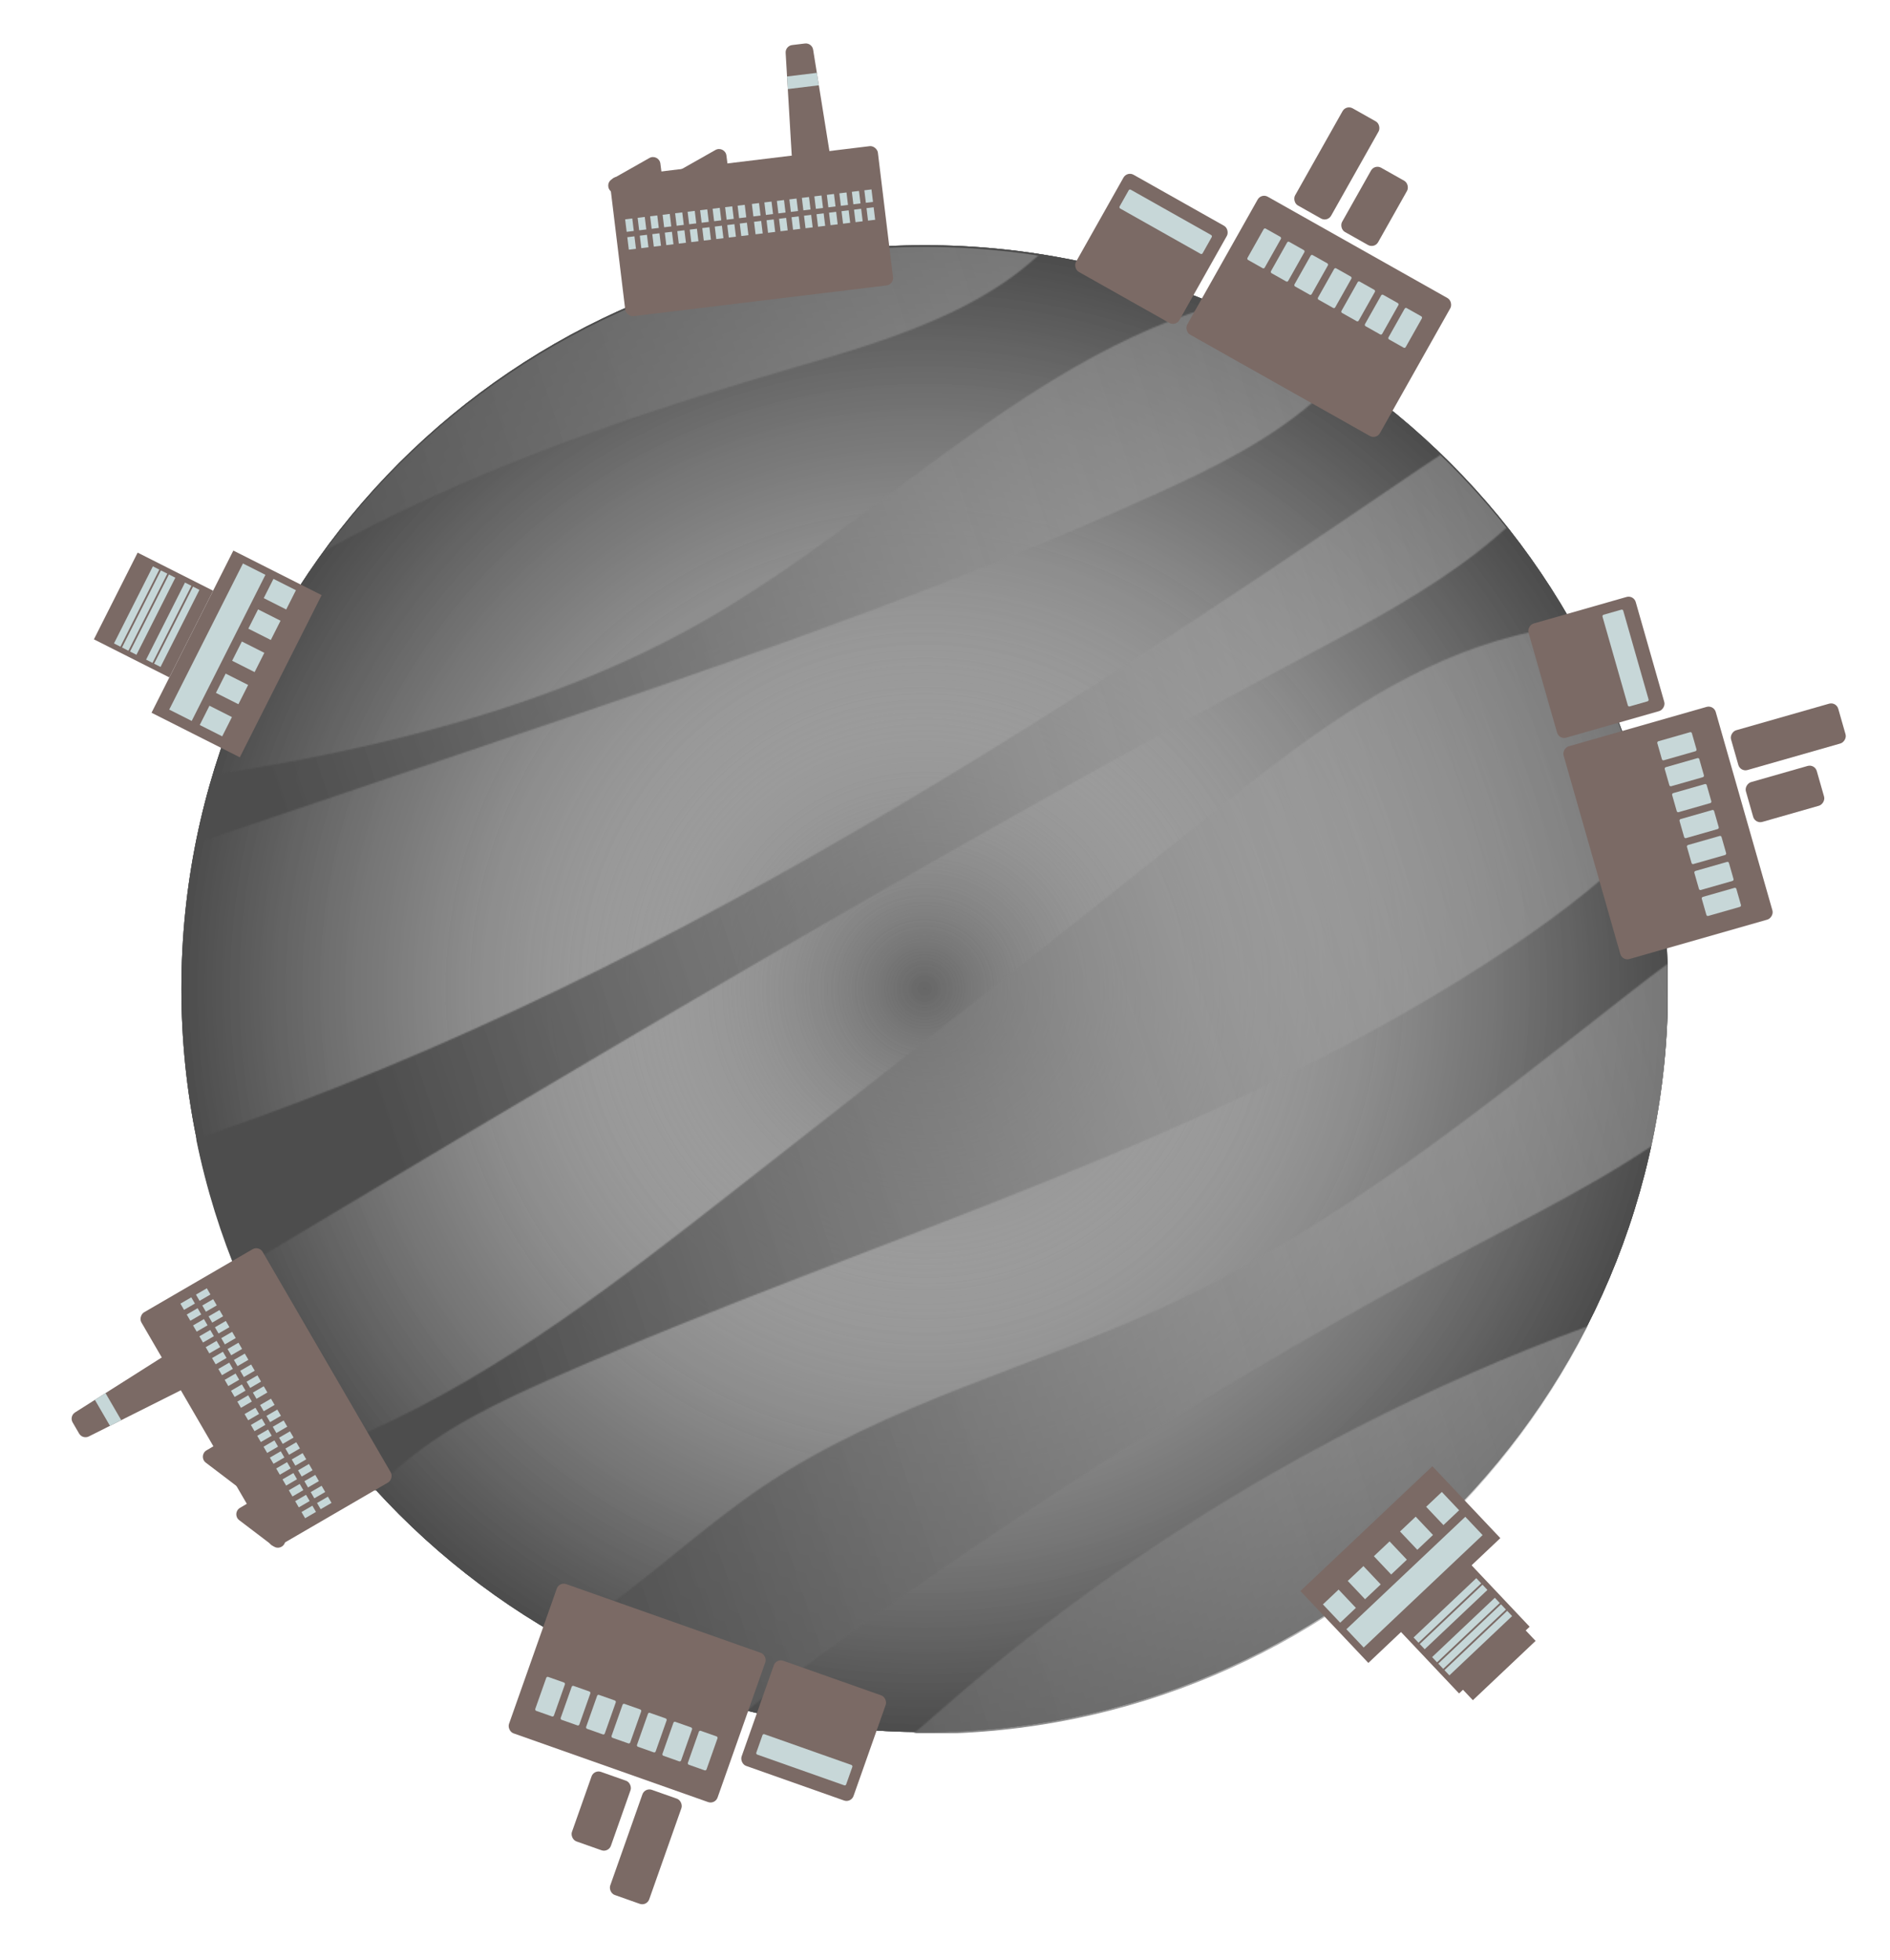 <svg width="1276" height="1323" viewBox="0 0 1276 1323" fill="none" xmlns="http://www.w3.org/2000/svg">
<g clip-path="url(#clip0_297_246)">
<path d="M624.278 1169.12C901.421 1169.12 1126.09 944.455 1126.09 667.312C1126.09 390.17 901.421 165.502 624.278 165.502C347.136 165.502 122.468 390.17 122.468 667.312C122.468 944.455 347.136 1169.12 624.278 1169.12Z" fill="#666666"/>
<path d="M624.278 1169.12C901.421 1169.12 1126.09 944.455 1126.09 667.312C1126.09 390.17 901.421 165.502 624.278 165.502C347.136 165.502 122.468 390.17 122.468 667.312C122.468 944.455 347.136 1169.12 624.278 1169.12Z" fill="url(#paint0_radial_297_246)"/>
<path d="M624.278 1169.12C901.421 1169.12 1126.09 944.455 1126.09 667.312C1126.09 390.17 901.421 165.502 624.278 165.502C347.136 165.502 122.468 390.17 122.468 667.312C122.468 944.455 347.136 1169.12 624.278 1169.12Z" fill="url(#paint1_radial_297_246)"/>
<mask id="mask0_297_246" style="mask-type:luminance" maskUnits="userSpaceOnUse" x="-273" y="120" width="1578" height="1360">
<path d="M68.244 364.808C287.042 204.873 312.786 166.625 413.017 139.525C539.238 105.39 653.329 124.134 725.993 143.486C684.472 204.733 606.713 227.579 535.662 248.217C363.608 298.175 189.533 363.126 60.087 486.986C50.013 496.615 39.636 511.667 47.594 523.108C53.601 531.732 66.129 531.779 76.599 530.809C134.2 525.421 191.426 516.224 247.811 503.288C326.762 485.175 404.58 459.477 474.918 419.289C608.045 343.236 719.227 214.105 871.437 195.711C883.287 194.274 896.469 193.923 905.806 201.367C925.742 217.249 910.539 249.654 891.689 266.821C859.225 296.387 819.084 315.972 779.059 334.062C634.736 399.271 484.419 450.105 334.393 500.822C244.703 531.136 155.013 561.461 65.322 591.775C18.414 607.633 -31.134 625.279 -62.091 663.936C-93.047 702.582 -94.274 769.204 -51.737 794.551C-22.534 811.951 14.593 804.239 47.314 795.018C378.964 701.624 673.464 510.522 958.229 316.545C992.727 293.044 1032.35 268.317 1073.23 276.754C1043.79 354.782 963.547 399.271 889.866 438.349C632.539 574.842 382.516 724.587 132.622 874.25C123.355 879.801 113.878 885.527 107.205 894.011C84.487 922.875 108.105 969.211 142.812 981.212C177.52 993.214 215.722 981.13 249.237 966.091C339.617 925.552 418.615 863.908 496.619 802.86C600.73 721.396 704.841 639.921 807.97 557.219C860.382 515.184 913.367 472.332 974.976 445.559C1036.6 418.786 1109.1 409.718 1170.64 436.666C1174.21 438.232 1177.99 440.148 1179.72 443.642C1181.6 447.44 1180.51 451.975 1179.28 456.03C1155.36 534.794 1089.1 593.025 1020.73 638.87C823.91 770.828 590.54 834.459 373.67 929.969C336.66 946.271 299.522 963.87 269.092 990.503C238.661 1017.14 215.266 1054.21 213.49 1094.61C212.929 1107.23 215.219 1121.35 225.141 1129.17C230.189 1133.14 236.581 1134.95 242.88 1136.23C294.135 1146.55 347.049 1126.32 390.802 1097.71C434.554 1069.09 472.289 1032.09 515.691 1002.95C598.954 947.042 698.881 922.583 789.81 880.245C901.856 828.067 998.99 749.338 1096.3 673.145C1141.09 638.063 1189.54 601.977 1246.2 596.8C1236.54 656.188 1198.26 707.782 1151.94 746.171C1105.61 784.559 1051.2 811.671 998.009 839.776C828.877 929.128 666.826 1031.91 513.914 1146.83C493.639 1162.07 472.476 1192.34 491.793 1208.79C496.794 1213.04 503.467 1214.77 509.988 1215.58C558.076 1221.52 599.783 1185.26 636.232 1153.34C806.451 1004.23 1013.84 897.914 1234.27 846.741C1256.54 841.576 1284.52 838.935 1297.85 857.492C1304.55 866.806 1305.32 879.064 1304.77 890.529C1300.49 980.897 1232.89 1053.86 1169.88 1118.78C1076.4 1215.1 983.997 1313.06 879.839 1397.69C828.958 1439.04 770.645 1478.72 705.075 1479.17C666.885 1479.42 630.015 1466.17 594.443 1452.29C449.524 1395.72 307.399 1323.75 196.673 1214.48C138.816 1157.38 89.489 1090.15 21.277 1045.95C-65.351 989.813 -94.917 999.98 -149.596 954.229C-227.846 888.694 -291.126 762.742 -268.256 654.131C-250.54 569.98 -193.757 556.319 68.244 364.808Z" fill="white"/>
</mask>
<g mask="url(#mask0_297_246)">
<path d="M624.231 1170.32C901.374 1170.32 1126.04 945.648 1126.04 668.506C1126.04 391.363 901.374 166.695 624.231 166.695C347.089 166.695 122.421 391.363 122.421 668.506C122.421 945.648 347.089 1170.32 624.231 1170.32Z" fill="url(#paint2_linear_297_246)"/>
</g>
</g>
<rect x="482.784" y="1218.03" width="149.325" height="106.834" rx="5" transform="rotate(-160.55 482.784 1218.03)" fill="#7B6A65"/>
<rect x="436.643" y="1286.71" width="27.923" height="75.269" rx="5" transform="rotate(-160.55 436.643 1286.71)" fill="#7B6A65"/>
<rect x="410.79" y="1250.55" width="27.923" height="49.775" rx="5" transform="rotate(-160.55 410.79 1250.55)" fill="#7B6A65"/>
<rect x="574.572" y="1216.97" width="80.126" height="75.269" rx="5" transform="rotate(-160.55 574.572 1216.97)" fill="#7B6A65"/>
<rect x="570.938" y="1205.39" width="64.343" height="14.568" rx="1" transform="rotate(-160.55 570.938 1205.39)" fill="#C7D7D8"/>
<rect x="476.66" y="1195.27" width="13.354" height="24.28" rx="1" transform="rotate(-160.55 476.66 1195.27)" fill="#C7D7D8"/>
<rect x="459.49" y="1189.21" width="13.354" height="24.28" rx="1" transform="rotate(-160.55 459.49 1189.21)" fill="#C7D7D8"/>
<rect x="407.976" y="1171.02" width="13.354" height="24.28" rx="1" transform="rotate(-160.55 407.976 1171.02)" fill="#C7D7D8"/>
<rect x="442.318" y="1183.14" width="13.354" height="24.28" rx="1" transform="rotate(-160.55 442.318 1183.14)" fill="#C7D7D8"/>
<rect x="390.805" y="1164.95" width="13.354" height="24.28" rx="1" transform="rotate(-160.55 390.805 1164.95)" fill="#C7D7D8"/>
<rect x="425.147" y="1177.08" width="13.354" height="24.28" rx="1" transform="rotate(-160.55 425.147 1177.08)" fill="#C7D7D8"/>
<rect x="373.633" y="1158.89" width="13.354" height="24.28" rx="1" transform="rotate(-160.55 373.633 1158.89)" fill="#C7D7D8"/>
<rect x="851.541" y="130.334" width="149.325" height="106.834" rx="5" transform="rotate(29.406 851.541 130.334)" fill="#7B6A65"/>
<rect x="908.861" y="70.665" width="27.923" height="75.269" rx="5" transform="rotate(29.406 908.861 70.665)" fill="#7B6A65"/>
<rect x="928.072" y="110.757" width="27.923" height="49.775" rx="5" transform="rotate(29.406 928.072 110.757)" fill="#7B6A65"/>
<rect x="760.954" y="115.511" width="80.126" height="75.269" rx="5" transform="rotate(29.406 760.954 115.511)" fill="#7B6A65"/>
<rect x="762.529" y="127.548" width="64.343" height="14.568" rx="1" transform="rotate(29.406 762.529 127.548)" fill="#C7D7D8"/>
<rect x="853.639" y="153.812" width="13.354" height="24.28" rx="1" transform="rotate(29.406 853.639 153.812)" fill="#C7D7D8"/>
<rect x="869.503" y="162.754" width="13.354" height="24.28" rx="1" transform="rotate(29.406 869.503 162.754)" fill="#C7D7D8"/>
<rect x="917.095" y="189.577" width="13.354" height="24.28" rx="1" transform="rotate(29.406 917.095 189.577)" fill="#C7D7D8"/>
<rect x="885.367" y="171.694" width="13.354" height="24.28" rx="1" transform="rotate(29.406 885.367 171.694)" fill="#C7D7D8"/>
<rect x="932.959" y="198.518" width="13.354" height="24.28" rx="1" transform="rotate(29.406 932.959 198.518)" fill="#C7D7D8"/>
<rect x="901.23" y="180.636" width="13.354" height="24.28" rx="1" transform="rotate(29.406 901.23 180.636)" fill="#C7D7D8"/>
<rect x="948.823" y="207.459" width="13.354" height="24.28" rx="1" transform="rotate(29.406 948.823 207.459)" fill="#C7D7D8"/>
<rect x="1156.98" y="475.766" width="149.325" height="106.834" rx="5" transform="rotate(74.057 1156.98 475.766)" fill="#7B6A65"/>
<rect x="1239.69" y="473.601" width="27.923" height="75.269" rx="5" transform="rotate(74.057 1239.69 473.601)" fill="#7B6A65"/>
<rect x="1225.19" y="515.625" width="27.923" height="49.775" rx="5" transform="rotate(74.057 1225.19 515.625)" fill="#7B6A65"/>
<rect x="1102.96" y="401.557" width="80.126" height="75.269" rx="5" transform="rotate(74.057 1102.96 401.557)" fill="#7B6A65"/>
<rect x="1095.62" y="411.229" width="64.343" height="14.568" rx="1" transform="rotate(74.057 1095.62 411.229)" fill="#C7D7D8"/>
<rect x="1141.97" y="493.943" width="13.354" height="24.28" rx="1" transform="rotate(74.057 1141.97 493.943)" fill="#C7D7D8"/>
<rect x="1146.98" y="511.452" width="13.354" height="24.28" rx="1" transform="rotate(74.057 1146.98 511.452)" fill="#C7D7D8"/>
<rect x="1161.98" y="563.982" width="13.354" height="24.28" rx="1" transform="rotate(74.057 1161.98 563.982)" fill="#C7D7D8"/>
<rect x="1151.98" y="528.962" width="13.354" height="24.28" rx="1" transform="rotate(74.057 1151.98 528.962)" fill="#C7D7D8"/>
<rect x="1166.98" y="581.492" width="13.354" height="24.28" rx="1" transform="rotate(74.057 1166.98 581.492)" fill="#C7D7D8"/>
<rect x="1156.98" y="546.472" width="13.354" height="24.28" rx="1" transform="rotate(74.057 1156.98 546.472)" fill="#C7D7D8"/>
<rect x="1171.99" y="599.002" width="13.354" height="24.28" rx="1" transform="rotate(74.057 1171.99 599.002)" fill="#C7D7D8"/>
<rect x="1012.92" y="1038.2" width="122.616" height="66.771" transform="rotate(136.608 1012.92 1038.2)" fill="#7B6A65"/>
<rect x="1032.71" y="1098.01" width="65.557" height="66.771" transform="rotate(136.608 1032.71 1098.01)" fill="#7B6A65"/>
<rect x="1036.73" y="1107.57" width="58.273" height="66.771" transform="rotate(136.608 1036.73 1107.57)" fill="#7B6A65"/>
<rect x="1020.88" y="1090.81" width="58.273" height="4.856" transform="rotate(136.608 1020.88 1090.81)" fill="#C6D7D8"/>
<rect x="1016.71" y="1086.4" width="58.273" height="4.856" transform="rotate(136.608 1016.71 1086.4)" fill="#C6D7D8"/>
<rect x="1012.54" y="1081.99" width="58.273" height="4.856" transform="rotate(136.608 1012.54 1081.99)" fill="#C6D7D8"/>
<rect x="1004.21" y="1073.17" width="58.273" height="4.856" transform="rotate(136.608 1004.21 1073.17)" fill="#C6D7D8"/>
<rect x="1000.03" y="1068.76" width="58.273" height="4.856" transform="rotate(136.608 1000.03 1068.76)" fill="#C6D7D8"/>
<rect x="1000.95" y="1036.15" width="110.476" height="16.996" transform="rotate(136.608 1000.95 1036.15)" fill="#C6D7D8"/>
<rect x="985.103" y="1019.39" width="14.568" height="16.996" transform="rotate(136.608 985.103 1019.39)" fill="#C6D7D8"/>
<rect x="915.407" y="1085.28" width="14.568" height="16.996" transform="rotate(136.608 915.407 1085.28)" fill="#C6D7D8"/>
<rect x="949.815" y="1052.75" width="14.568" height="16.996" transform="rotate(136.608 949.815 1052.75)" fill="#C6D7D8"/>
<rect x="967.46" y="1036.07" width="14.568" height="16.996" transform="rotate(136.608 967.46 1036.07)" fill="#C6D7D8"/>
<rect x="932.17" y="1069.44" width="14.568" height="16.996" transform="rotate(136.608 932.17 1069.44)" fill="#C6D7D8"/>
<rect x="102.301" y="481.09" width="122.616" height="66.771" transform="rotate(-63.224 102.301 481.09)" fill="#7B6A65"/>
<rect x="63.394" y="431.541" width="65.557" height="57.054" transform="rotate(-63.224 63.394 431.541)" fill="#7B6A65"/>
<rect x="76.956" y="434.305" width="58.273" height="4.856" transform="rotate(-63.224 76.956 434.305)" fill="#C6D7D8"/>
<rect x="82.375" y="437.04" width="58.273" height="4.856" transform="rotate(-63.224 82.375 437.04)" fill="#C6D7D8"/>
<rect x="87.794" y="439.774" width="58.273" height="4.856" transform="rotate(-63.224 87.794 439.774)" fill="#C6D7D8"/>
<rect x="98.632" y="445.244" width="58.273" height="4.856" transform="rotate(-63.224 98.632 445.244)" fill="#C6D7D8"/>
<rect x="104.053" y="447.978" width="58.273" height="4.856" transform="rotate(-63.224 104.053 447.978)" fill="#C6D7D8"/>
<rect x="114.253" y="478.963" width="110.476" height="16.996" transform="rotate(-63.224 114.253 478.963)" fill="#C6D7D8"/>
<rect x="134.848" y="489.354" width="14.568" height="16.996" transform="rotate(-63.224 134.848 489.354)" fill="#C6D7D8"/>
<rect x="178.053" y="403.73" width="14.568" height="16.996" transform="rotate(-63.224 178.053 403.73)" fill="#C6D7D8"/>
<rect x="156.724" y="446" width="14.568" height="16.996" transform="rotate(-63.224 156.724 446)" fill="#C6D7D8"/>
<rect x="145.785" y="467.677" width="14.568" height="16.996" transform="rotate(-63.224 145.785 467.677)" fill="#C6D7D8"/>
<rect x="167.661" y="424.323" width="14.568" height="16.996" transform="rotate(-63.224 167.661 424.323)" fill="#C6D7D8"/>
<rect x="411.31" y="120.001" width="182.104" height="94.694" rx="5" transform="rotate(-6.922 411.31 120.001)" fill="#7B6A65"/>
<path d="M414.355 130.124C410.025 128.973 409.279 123.147 413.178 120.941L438.417 106.658C441.509 104.909 445.388 106.851 445.839 110.374L448.626 132.113C449.077 135.636 445.814 138.493 442.381 137.58L414.355 130.124Z" fill="#7B6A65"/>
<path d="M458.945 124.711C454.616 123.56 453.87 117.734 457.768 115.528L483.008 101.245C486.1 99.496 489.979 101.438 490.43 104.961L493.216 126.699C493.668 130.223 490.404 133.08 486.972 132.167L458.945 124.711Z" fill="#7B6A65"/>
<path d="M530.412 35.67C530.255 33.032 532.178 30.728 534.801 30.41L543.435 29.362C546.102 29.038 548.548 30.88 548.974 33.532L559.91 101.622C560.359 104.423 558.392 107.037 555.575 107.379L540.101 109.257C537.239 109.605 534.678 107.467 534.507 104.59L530.412 35.67Z" fill="#7B6A65"/>
<rect x="422.051" y="148.048" width="4.856" height="8.498" transform="rotate(-6.922 422.051 148.048)" fill="#C6D7D8"/>
<rect x="423.515" y="160.1" width="4.856" height="8.498" transform="rotate(-6.922 423.515 160.1)" fill="#C6D7D8"/>
<rect x="507.619" y="137.66" width="4.856" height="8.498" transform="rotate(-6.922 507.619 137.66)" fill="#C6D7D8"/>
<rect x="509.081" y="149.711" width="4.856" height="8.498" transform="rotate(-6.922 509.081 149.711)" fill="#C6D7D8"/>
<rect x="464.232" y="142.927" width="4.856" height="8.498" transform="rotate(-6.922 464.232 142.927)" fill="#C6D7D8"/>
<rect x="465.695" y="154.978" width="4.856" height="8.498" transform="rotate(-6.922 465.695 154.978)" fill="#C6D7D8"/>
<rect x="549.801" y="132.539" width="4.856" height="8.498" transform="rotate(-6.922 549.801 132.539)" fill="#C6D7D8"/>
<path d="M531.36 51.618L551.493 49.174L552.841 57.571L531.86 60.118L531.36 51.618Z" fill="#C6D7D8"/>
<rect x="551.264" y="144.591" width="4.856" height="8.498" transform="rotate(-6.922 551.264 144.591)" fill="#C6D7D8"/>
<rect x="430.487" y="147.022" width="4.856" height="8.498" transform="rotate(-6.922 430.487 147.022)" fill="#C6D7D8"/>
<rect x="431.951" y="159.074" width="4.856" height="8.498" transform="rotate(-6.922 431.951 159.074)" fill="#C6D7D8"/>
<rect x="516.055" y="136.636" width="4.856" height="8.498" transform="rotate(-6.922 516.055 136.636)" fill="#C6D7D8"/>
<rect x="517.518" y="148.688" width="4.856" height="8.498" transform="rotate(-6.922 517.518 148.688)" fill="#C6D7D8"/>
<rect x="472.668" y="141.902" width="4.856" height="8.498" transform="rotate(-6.922 472.668 141.902)" fill="#C6D7D8"/>
<rect x="474.132" y="153.954" width="4.856" height="8.498" transform="rotate(-6.922 474.132 153.954)" fill="#C6D7D8"/>
<rect x="558.235" y="131.515" width="4.856" height="8.498" transform="rotate(-6.922 558.235 131.515)" fill="#C6D7D8"/>
<rect x="559.698" y="143.566" width="4.856" height="8.498" transform="rotate(-6.922 559.698 143.566)" fill="#C6D7D8"/>
<rect x="438.924" y="145.999" width="4.856" height="8.498" transform="rotate(-6.922 438.924 145.999)" fill="#C6D7D8"/>
<rect x="440.387" y="158.051" width="4.856" height="8.498" transform="rotate(-6.922 440.387 158.051)" fill="#C6D7D8"/>
<rect x="524.491" y="135.611" width="4.856" height="8.498" transform="rotate(-6.922 524.491 135.611)" fill="#C6D7D8"/>
<rect x="525.954" y="147.663" width="4.856" height="8.498" transform="rotate(-6.922 525.954 147.663)" fill="#C6D7D8"/>
<rect x="481.104" y="140.878" width="4.856" height="8.498" transform="rotate(-6.922 481.104 140.878)" fill="#C6D7D8"/>
<rect x="482.568" y="152.931" width="4.856" height="8.498" transform="rotate(-6.922 482.568 152.931)" fill="#C6D7D8"/>
<rect x="566.672" y="130.491" width="4.856" height="8.498" transform="rotate(-6.922 566.672 130.491)" fill="#C6D7D8"/>
<rect x="568.135" y="142.543" width="4.856" height="8.498" transform="rotate(-6.922 568.135 142.543)" fill="#C6D7D8"/>
<rect x="447.36" y="144.975" width="4.856" height="8.498" transform="rotate(-6.922 447.36 144.975)" fill="#C6D7D8"/>
<rect x="448.822" y="157.026" width="4.856" height="8.498" transform="rotate(-6.922 448.822 157.026)" fill="#C6D7D8"/>
<rect x="532.927" y="134.588" width="4.856" height="8.498" transform="rotate(-6.922 532.927 134.588)" fill="#C6D7D8"/>
<rect x="534.391" y="146.64" width="4.856" height="8.498" transform="rotate(-6.922 534.391 146.64)" fill="#C6D7D8"/>
<rect x="489.541" y="139.854" width="4.856" height="8.498" transform="rotate(-6.922 489.541 139.854)" fill="#C6D7D8"/>
<rect x="491.004" y="151.905" width="4.856" height="8.498" transform="rotate(-6.922 491.004 151.905)" fill="#C6D7D8"/>
<rect x="575.109" y="129.467" width="4.856" height="8.498" transform="rotate(-6.922 575.109 129.467)" fill="#C6D7D8"/>
<rect x="576.572" y="141.519" width="4.856" height="8.498" transform="rotate(-6.922 576.572 141.519)" fill="#C6D7D8"/>
<rect x="455.797" y="143.951" width="4.856" height="8.498" transform="rotate(-6.922 455.797 143.951)" fill="#C6D7D8"/>
<rect x="457.259" y="156.003" width="4.856" height="8.498" transform="rotate(-6.922 457.259 156.003)" fill="#C6D7D8"/>
<rect x="541.363" y="133.563" width="4.856" height="8.498" transform="rotate(-6.922 541.363 133.563)" fill="#C6D7D8"/>
<rect x="542.826" y="145.615" width="4.856" height="8.498" transform="rotate(-6.922 542.826 145.615)" fill="#C6D7D8"/>
<rect x="497.979" y="138.83" width="4.856" height="8.498" transform="rotate(-6.922 497.979 138.83)" fill="#C6D7D8"/>
<rect x="499.44" y="150.883" width="4.856" height="8.498" transform="rotate(-6.922 499.44 150.883)" fill="#C6D7D8"/>
<rect x="583.546" y="128.442" width="4.856" height="8.498" transform="rotate(-6.922 583.546 128.442)" fill="#C6D7D8"/>
<rect x="585.008" y="140.494" width="4.856" height="8.498" transform="rotate(-6.922 585.008 140.494)" fill="#C6D7D8"/>
<rect x="184.46" y="1045.72" width="182.104" height="94.694" rx="5" transform="rotate(-120.166 184.46 1045.72)" fill="#7B6A65"/>
<path d="M192.559 1038.93C193.209 1043.36 188.151 1046.35 184.585 1043.63L161.5 1026.08C158.673 1023.93 158.926 1019.6 161.986 1017.79L180.86 1006.65C183.919 1004.85 187.833 1006.72 188.348 1010.23L192.559 1038.93Z" fill="#7B6A65"/>
<path d="M169.987 1000.09C170.638 1004.52 165.58 1007.51 162.014 1004.8L138.929 987.244C136.102 985.094 136.355 980.763 139.414 978.958L158.289 967.818C161.348 966.013 165.261 967.884 165.777 971.398L169.987 1000.09Z" fill="#7B6A65"/>
<path d="M59.968 969.568C57.607 970.752 54.731 969.895 53.403 967.611L49.033 960.092C47.683 957.769 48.41 954.794 50.679 953.356L108.926 916.436C111.322 914.917 114.5 915.694 115.925 918.146L123.759 931.624C125.207 934.115 124.254 937.313 121.678 938.605L59.968 969.568Z" fill="#7B6A65"/>
<rect x="205.989" y="1024.78" width="4.856" height="8.498" transform="rotate(-120.166 205.989 1024.78)" fill="#C6D7D8"/>
<rect x="216.486" y="1018.68" width="4.856" height="8.498" transform="rotate(-120.166 216.486 1018.68)" fill="#C6D7D8"/>
<rect x="162.676" y="950.26" width="4.856" height="8.498" transform="rotate(-120.166 162.676 950.26)" fill="#C6D7D8"/>
<rect x="173.171" y="944.159" width="4.856" height="8.498" transform="rotate(-120.166 173.171 944.159)" fill="#C6D7D8"/>
<rect x="184.637" y="988.045" width="4.856" height="8.498" transform="rotate(-120.166 184.637 988.045)" fill="#C6D7D8"/>
<rect x="195.134" y="981.945" width="4.856" height="8.498" transform="rotate(-120.166 195.134 981.945)" fill="#C6D7D8"/>
<rect x="141.323" y="913.523" width="4.856" height="8.498" transform="rotate(-120.166 141.323 913.523)" fill="#C6D7D8"/>
<path d="M74.246 962.403L64.055 944.869L71.239 940.316L81.859 958.589L74.246 962.403Z" fill="#C6D7D8"/>
<rect x="151.818" y="907.423" width="4.856" height="8.498" transform="rotate(-120.166 151.818 907.423)" fill="#C6D7D8"/>
<rect x="201.719" y="1017.44" width="4.856" height="8.498" transform="rotate(-120.166 201.719 1017.44)" fill="#C6D7D8"/>
<rect x="212.215" y="1011.33" width="4.856" height="8.498" transform="rotate(-120.166 212.215 1011.33)" fill="#C6D7D8"/>
<rect x="158.405" y="942.913" width="4.856" height="8.498" transform="rotate(-120.166 158.405 942.913)" fill="#C6D7D8"/>
<rect x="168.9" y="936.812" width="4.856" height="8.498" transform="rotate(-120.166 168.9 936.812)" fill="#C6D7D8"/>
<rect x="180.366" y="980.698" width="4.856" height="8.498" transform="rotate(-120.166 180.366 980.698)" fill="#C6D7D8"/>
<rect x="190.863" y="974.598" width="4.856" height="8.498" transform="rotate(-120.166 190.863 974.598)" fill="#C6D7D8"/>
<rect x="137.053" y="906.176" width="4.856" height="8.498" transform="rotate(-120.166 137.053 906.176)" fill="#C6D7D8"/>
<rect x="147.549" y="900.076" width="4.856" height="8.498" transform="rotate(-120.166 147.549 900.076)" fill="#C6D7D8"/>
<rect x="197.448" y="1010.09" width="4.856" height="8.498" transform="rotate(-120.166 197.448 1010.09)" fill="#C6D7D8"/>
<rect x="207.945" y="1003.99" width="4.856" height="8.498" transform="rotate(-120.166 207.945 1003.99)" fill="#C6D7D8"/>
<rect x="154.135" y="935.565" width="4.856" height="8.498" transform="rotate(-120.166 154.135 935.565)" fill="#C6D7D8"/>
<rect x="164.631" y="929.464" width="4.856" height="8.498" transform="rotate(-120.166 164.631 929.464)" fill="#C6D7D8"/>
<rect x="176.096" y="973.351" width="4.856" height="8.498" transform="rotate(-120.166 176.096 973.351)" fill="#C6D7D8"/>
<rect x="186.594" y="967.25" width="4.856" height="8.498" transform="rotate(-120.166 186.594 967.25)" fill="#C6D7D8"/>
<rect x="132.781" y="898.829" width="4.856" height="8.498" transform="rotate(-120.166 132.781 898.829)" fill="#C6D7D8"/>
<rect x="143.278" y="892.728" width="4.856" height="8.498" transform="rotate(-120.166 143.278 892.728)" fill="#C6D7D8"/>
<rect x="193.177" y="1002.74" width="4.856" height="8.498" transform="rotate(-120.166 193.177 1002.74)" fill="#C6D7D8"/>
<rect x="203.675" y="996.64" width="4.856" height="8.498" transform="rotate(-120.166 203.675 996.64)" fill="#C6D7D8"/>
<rect x="149.863" y="928.218" width="4.856" height="8.498" transform="rotate(-120.166 149.863 928.218)" fill="#C6D7D8"/>
<rect x="160.359" y="922.118" width="4.856" height="8.498" transform="rotate(-120.166 160.359 922.118)" fill="#C6D7D8"/>
<rect x="171.825" y="966.004" width="4.856" height="8.498" transform="rotate(-120.166 171.825 966.004)" fill="#C6D7D8"/>
<rect x="182.322" y="959.903" width="4.856" height="8.498" transform="rotate(-120.166 182.322 959.903)" fill="#C6D7D8"/>
<rect x="128.512" y="891.481" width="4.856" height="8.498" transform="rotate(-120.166 128.512 891.481)" fill="#C6D7D8"/>
<rect x="139.008" y="885.381" width="4.856" height="8.498" transform="rotate(-120.166 139.008 885.381)" fill="#C6D7D8"/>
<rect x="188.907" y="995.393" width="4.856" height="8.498" transform="rotate(-120.166 188.907 995.393)" fill="#C6D7D8"/>
<rect x="199.404" y="989.292" width="4.856" height="8.498" transform="rotate(-120.166 199.404 989.292)" fill="#C6D7D8"/>
<rect x="145.594" y="920.871" width="4.856" height="8.498" transform="rotate(-120.166 145.594 920.871)" fill="#C6D7D8"/>
<rect x="156.089" y="914.77" width="4.856" height="8.498" transform="rotate(-120.166 156.089 914.77)" fill="#C6D7D8"/>
<rect x="167.556" y="958.656" width="4.856" height="8.498" transform="rotate(-120.166 167.556 958.656)" fill="#C6D7D8"/>
<rect x="178.052" y="952.556" width="4.856" height="8.498" transform="rotate(-120.166 178.052 952.556)" fill="#C6D7D8"/>
<rect x="124.242" y="884.134" width="4.856" height="8.498" transform="rotate(-120.166 124.242 884.134)" fill="#C6D7D8"/>
<rect x="134.737" y="878.034" width="4.856" height="8.498" transform="rotate(-120.166 134.737 878.034)" fill="#C6D7D8"/>
<defs>
<radialGradient id="paint0_radial_297_246" cx="0" cy="0" r="1" gradientUnits="userSpaceOnUse" gradientTransform="translate(624.278 667.312) scale(501.81 501.811)">
<stop stop-color="white" stop-opacity="0"/>
<stop offset="1" stop-color="#4D4D4D"/>
</radialGradient>
<radialGradient id="paint1_radial_297_246" cx="0" cy="0" r="1" gradientUnits="userSpaceOnUse" gradientTransform="translate(624.278 667.312) scale(501.81 501.811)">
<stop stop-color="white" stop-opacity="0"/>
<stop offset="1" stop-color="#4D4D4D"/>
</radialGradient>
<linearGradient id="paint2_linear_297_246" x1="1633.44" y1="334.192" x2="265.487" y2="787.35" gradientUnits="userSpaceOnUse">
<stop stop-color="white" stop-opacity="0"/>
<stop offset="1" stop-color="#4D4D4D"/>
</linearGradient>
<clipPath id="clip0_297_246">
<rect width="1003.83" height="1005" fill="white" transform="translate(122 165)"/>
</clipPath>
</defs>
</svg>
